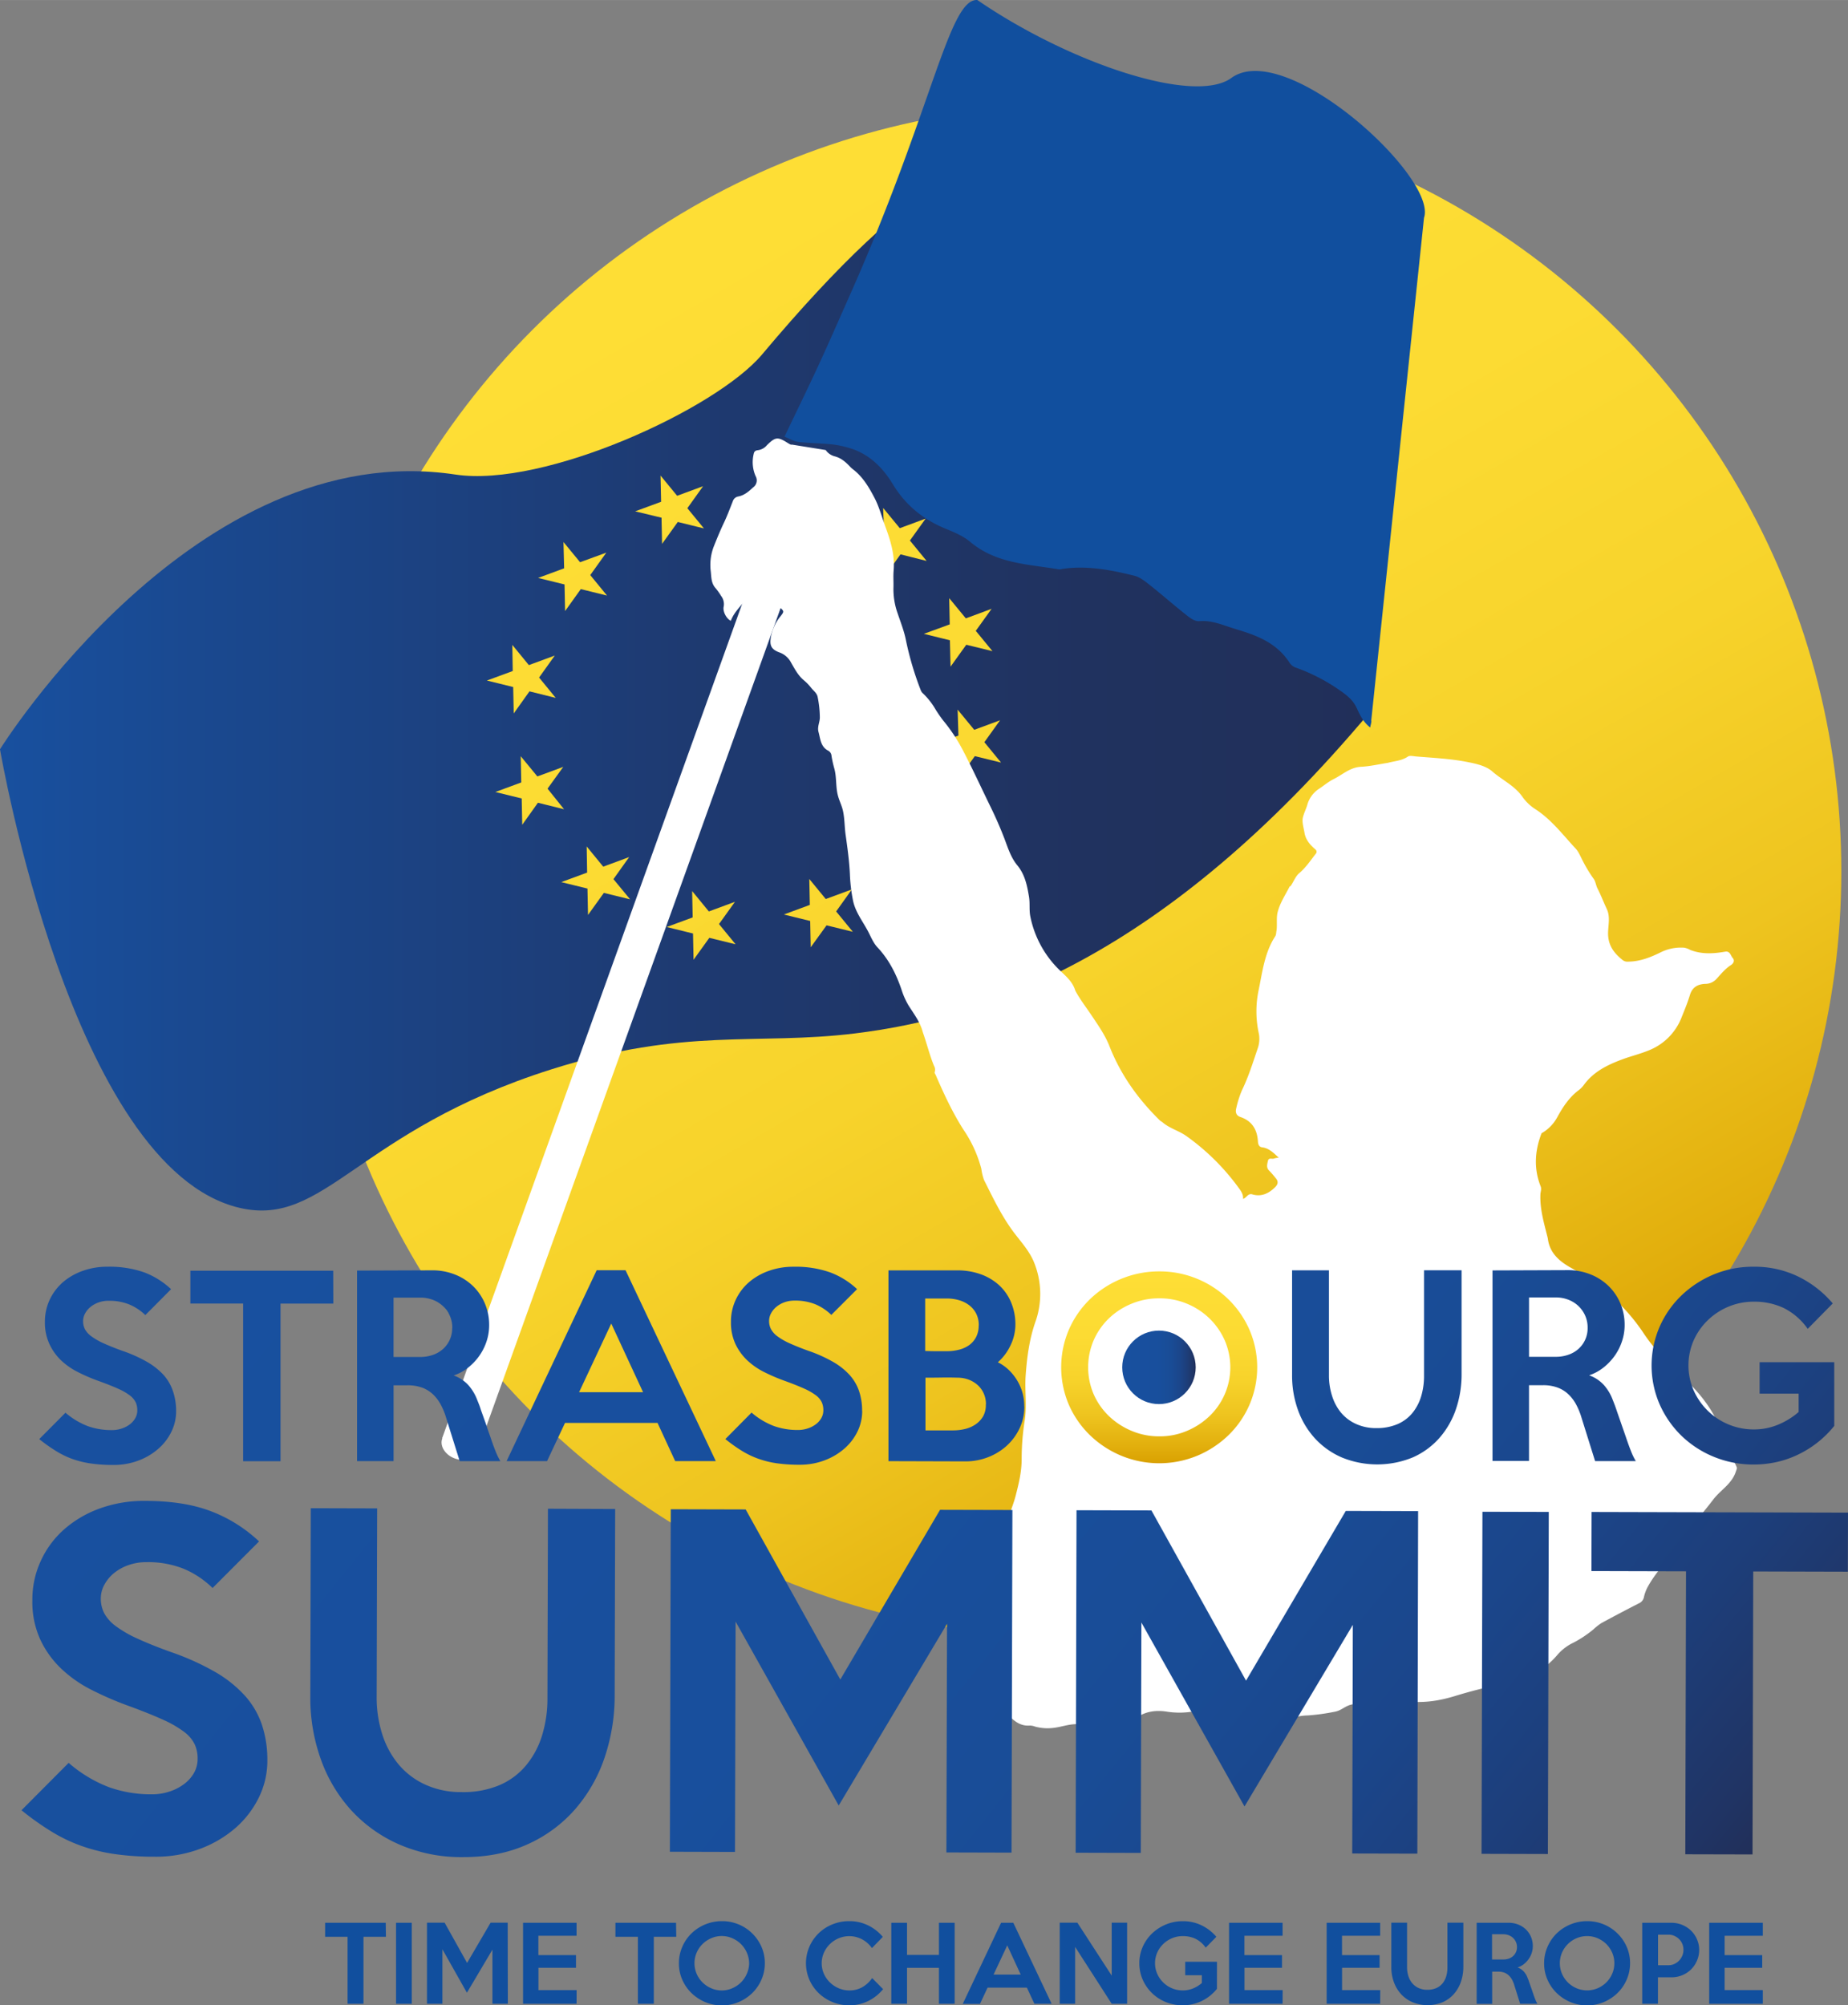 <svg xmlns="http://www.w3.org/2000/svg" xmlns:xlink="http://www.w3.org/1999/xlink" width="290.31mm" height="314.98mm" viewBox="0 0 822.94 892.85">
  <rect x="0" y="0" width="822.94" height="892.85" fill="#808080" stroke="none"/>
  <defs>
    <style>
      .cls-1 {
        fill: url(#Dégradé_sans_nom_125);
      }

      .cls-2 {
        fill: url(#Dégradé_sans_nom_25);
      }

      .cls-3 {
        fill: #114f9e;
      }

      .cls-4 {
        fill: #fff;
      }

      .cls-5 {
        fill: url(#Dégradé_sans_nom_10);
      }

      .cls-6 {
        fill: url(#Dégradé_sans_nom_125-2);
      }

      .cls-7 {
        fill: url(#Dégradé_sans_nom_10-2);
      }
    </style>
    <linearGradient id="Dégradé_sans_nom_125" data-name="Dégradé sans nom 125" x1="649.35" y1="683.55" x2="308" y2="92.32" gradientUnits="userSpaceOnUse">
      <stop offset="0" stop-color="#d9a101"/>
      <stop offset="0.09" stop-color="#e2af0d"/>
      <stop offset="0.25" stop-color="#eec41f"/>
      <stop offset="0.44" stop-color="#f7d32b"/>
      <stop offset="0.66" stop-color="#fcdb33"/>
      <stop offset="1" stop-color="#fede35"/>
    </linearGradient>
    <linearGradient id="Dégradé_sans_nom_25" data-name="Dégradé sans nom 25" y1="303.84" x2="610.16" y2="303.84" gradientUnits="userSpaceOnUse">
      <stop offset="0" stop-color="#18509f"/>
      <stop offset="0.16" stop-color="#1a488e"/>
      <stop offset="0.5" stop-color="#1e3a71"/>
      <stop offset="0.79" stop-color="#20325f"/>
      <stop offset="1" stop-color="#212f59"/>
    </linearGradient>
    <linearGradient id="Dégradé_sans_nom_10" data-name="Dégradé sans nom 10" x1="119.95" y1="458.92" x2="702.58" y2="925.16" gradientTransform="translate(1 -2.73) rotate(0.16)" gradientUnits="userSpaceOnUse">
      <stop offset="0" stop-color="#18509f"/>
      <stop offset="0.48" stop-color="#184f9d"/>
      <stop offset="0.66" stop-color="#194c96"/>
      <stop offset="0.78" stop-color="#1b468b"/>
      <stop offset="0.88" stop-color="#1d3e7a"/>
      <stop offset="0.97" stop-color="#203464"/>
      <stop offset="1" stop-color="#212f59"/>
    </linearGradient>
    <linearGradient id="Dégradé_sans_nom_125-2" x1="516.22" y1="651.52" x2="516.22" y2="566.07" xlink:href="#Dégradé_sans_nom_125"/>
    <linearGradient id="Dégradé_sans_nom_10-2" x1="499.74" y1="608.8" x2="532.46" y2="608.8" gradientTransform="matrix(1, 0, 0, 1, 0, 0)" xlink:href="#Dégradé_sans_nom_10"/>
  </defs>
  <g id="Calque_2" data-name="Calque 2">
    <g id="Calque_1-2" data-name="Calque 1">
      <g>
        <circle class="cls-1" cx="478.68" cy="387.94" r="341.29"/>
        <path class="cls-2" d="M570.92,189.15c-78.49-100.49-93.16-196-231.57-31.32-20.48,24.37-97.07,59.39-136.48,53.46C87,193.83,0,333.61,0,333.6S31.82,520.1,106.59,537.76c38.14,9,52.36-34.22,138.93-61.64,59.47-18.84,91.09-10.59,135.2-16,58.31-7.19,137.6-33.66,229.44-143.22C609.39,281.84,602.7,229.84,570.92,189.15Zm-320,52.17,7.4,9L270,246.05l-7.15,10,7.47,9.12-11.68-2.88-7,9.78-.24-11.86-11.78-2.89,11.6-4.29Zm-22.78,45.81,7.37,9,11.55-4.26-7,9.8,7.42,9.06-11.7-2.91-7,9.82-.25-11.75L216.82,303l11.51-4.24Zm4.42,80.09-.24-11.71-11.73-2.88,11.54-4.26-.24-11.67,7.41,9,11.53-4.26-7,9.7,7.35,9.17-11.63-2.9Zm29.29,40.15-.24-11.75-11.67-2.87,11.52-4.24-.2-11.64,7.37,9,11.55-4.27-7,9.82,7.42,9-11.69-2.87Zm21-179.7,11.55-4.26-.25-11.67,7.39,9,11.55-4.26-7,9.79,7.39,9-11.65-2.87-7,9.75-.24-11.66Zm26,199.66-.24-11.7-11.73-2.89,11.58-4.27-.24-11.74,7.44,9.08,11.63-4.29-7.11,9.91,7.38,9-11.69-2.87Zm25.95-205.22,11.66-4.3-.25-11.67,7.39,9,11.61-4.28-7.08,9.86,7.52,9.17L354,227.05l-7,9.77L346.76,225Zm26.22,199.65-.23-11.71-11.73-2.88,11.57-4.27-.24-11.55,7.33,8.93L379.35,396l-7,9.81,7.43,9.06L368.08,412Zm80.56-150.7-7.05,9.81,7.43,9.05-11.66-2.86-7,9.75L423,285.07l-11.6-2.86L422.93,278l-.23-11.68,7.4,9Zm-48.3-44.9,7.41,9,11.51-4.25-7,9.75,7.44,9.09L401,246.81l-7,9.82-.25-11.71L382,242l11.68-4.31Zm11,166-.23-11.64-11.85-2.91,11.63-4.29-.24-11.74,7.45,9.08,11.57-4.28-7,9.82,7.42,9.05-11.69-2.87Zm22.8-45.75-.23-11.71-11.73-2.88,11.68-4.31-.36-11.57,7.4,9,11.51-4.25-7,9.76,7.44,9.08-11.69-2.87Z"/>
        <path class="cls-3" d="M610.64,320.76c.19.79-.25,1.77-.48,3.15-2.94-2.32-4.47-5.31-5.86-8.39-1.71-3.81-4.47-5.95-7.8-8.25a82,82,0,0,0-19.4-10,5.58,5.58,0,0,1-2.77-2.09c-5.9-9.2-15-12.37-24.22-15.14-5.24-1.57-10.36-4-16.12-3.48-1.77.16-3.86-1.29-5.45-2.54-5.61-4.43-11-9.17-16.61-13.62-2.06-1.64-4.32-3.44-6.74-4.05-10.47-2.62-21.05-4.62-31.92-3.09a6.12,6.12,0,0,1-1.72.25c-13.63-2.35-27.8-2.44-39.52-12.26-3.14-2.64-7.09-4.26-10.86-5.82-9.75-4-17.8-10.27-23.62-19.91-4.75-7.85-11.07-13.74-19.66-16.15a44.42,44.42,0,0,0-7.64-1.55c-4.9-.48-9.85-.5-14.75-1.06-1.88-.21-3.67-1.35-6.16-2.34,5.14-10.76,10.09-20.86,14.82-31.07,4.59-9.93,9-20,13.42-30C415.19,49.24,422.43-.78,435.22,0c41,28.12,96.61,46.71,113.09,34.72,24.31-17.67,92,44.35,85.82,62.25"/>
        <g>
          <g>
            <rect class="cls-4" x="273.54" y="200.81" width="16.75" height="455.79" transform="translate(161.7 -70.11) rotate(19.78)"/>
            <path class="cls-4" d="M212.68,646c-1.07,3.33-5.35,4.91-9.8,3.49s-7.12-5.49-6-8.83,5.47-4.67,9.91-3.25S213.75,642.66,212.68,646Z"/>
          </g>
          <path class="cls-4" d="M367.7,200.37a7,7,0,0,0,3.91,2.78c3.05.76,5.16,2.72,7.19,4.9a15.15,15.15,0,0,0,1.49,1.25c4.16,3.33,6.79,7.89,9.17,12.44,2.08,4,3.23,8.45,4.79,12.7,2.33,6.31,4.31,12.68,3.7,19.57-.22,2.51,0,5.05-.08,7.57a31.85,31.85,0,0,0,1.91,11.65c1.32,3.95,2.89,7.87,3.67,11.94A138.28,138.28,0,0,0,410,307.25a3.81,3.81,0,0,0,1.11,1.57,32.07,32.07,0,0,1,5.44,6.94,55.69,55.69,0,0,0,3.44,5,74.83,74.83,0,0,1,8.51,12.74c4.5,8.54,8.5,17.35,12.74,26q3.13,6.42,5.73,13.06c1.7,4.36,3,9,6,12.65,3.45,4.16,4.42,9,5.26,14.07.49,2.94,0,5.93.6,8.82a45.76,45.76,0,0,0,12.9,23.72c2.81,2.72,5.94,5.23,7.1,9.23,2.11,3.93,4.86,7.45,7.33,11.15,2.92,4.37,6,8.73,7.9,13.62,5,12.73,12.73,23.51,22.41,33,.35.35.83.55,1.21.87,3.14,2.71,7.23,3.72,10.61,6.11a101.82,101.82,0,0,1,23.25,23c1.11,1.5,2.19,3,2,5,1.64-.48,2.15-2.63,4.19-2,4,1.16,7.31-.43,10.12-3.24,1.23-1.23,1.54-2.52.28-3.94a38.72,38.72,0,0,0-2.83-3.28c-1.55-1.39-1-3-.65-4.53s1.83-.62,2.72-1a8.15,8.15,0,0,1,2.09-.34c-2.32-2.13-4.32-4.24-7.4-4.63-1.62-.2-1.83-1.67-1.9-2.78-.36-5.27-2.7-9-7.83-10.74-1.89-.64-2.26-2.19-1.83-3.81a44.45,44.45,0,0,1,2.61-8.2c2.87-5.89,4.79-12.14,6.9-18.32a12.85,12.85,0,0,0,.57-6.81,45.82,45.82,0,0,1-.21-18.77c1.8-8.49,2.67-17.22,7.63-24.73a5.11,5.11,0,0,0,.33-1.67c.62-3-.12-6.05.65-9,1.07-4.09,3.42-7.57,5.3-11.28.55-.17.72-.66,1-1.09,1-1.63,1.8-3.6,3.21-4.81,3-2.52,5.07-5.67,7.41-8.67a1.31,1.31,0,0,0-.2-2c-2.26-2-4.26-4.15-4.8-7.42-.38-2.27-1.19-4.74-.71-6.76.41-1.77,1.35-3.63,1.93-5.5a12.49,12.49,0,0,1,5-7.1c2.29-1.49,4.39-3.33,6.82-4.52,4-2,7.27-5.21,12.12-5.46,4-.2,7.94-1.13,11.9-1.74,3-.82,6.24-.92,9-2.81.83-.57,2.4-.15,3.62-.05,7.76.64,15.56,1,23.22,2.54,3.82.76,8,1.71,10.78,4.17,4.4,3.84,9.95,6.31,13.4,11.29a20.61,20.61,0,0,0,5.78,5.5c7.14,4.62,12.18,11.38,17.86,17.47,1.47,1.57,2.27,3.79,3.32,5.74a61.41,61.41,0,0,0,4.72,7.75c.9,1.21,1,2.84,1.68,4.22,1.55,3,2.73,6.16,4.17,9.2,1.67,3.56.6,7.29.58,10.88,0,5.48,2.76,8.95,6.63,12a3.47,3.47,0,0,0,2.35.6c5.37-.05,10.14-2,14.81-4.32a20.31,20.31,0,0,1,10-1.9,8.07,8.07,0,0,1,2.8,1c5.1,2,10.3,1.7,15.52.78,2.29-.41,2.47,1.84,3.45,2.88.65.68.79,2.06-.93,3.15-2.44,1.55-4.38,3.95-6.37,6.13a6.68,6.68,0,0,1-5,2.18c-3.41.15-5.79,1.53-6.82,5-1,3.29-2.3,6.46-3.59,9.64a25.84,25.84,0,0,1-14.79,15c-3.87,1.59-7.92,2.55-11.8,4-6.49,2.41-12.72,5.44-17,11.31a11.47,11.47,0,0,1-2.42,2.45c-4.12,3.12-6.91,7.33-9.35,11.78a18.33,18.33,0,0,1-6.53,7c-.26.16-.51.15-.68.6-2.94,7.77-3.39,15.57-.29,23.38.49,1.24-.06,2.37-.11,3.5-.28,6.38,1.48,12.39,3,18.46a14.24,14.24,0,0,1,.33,1.47c.83,6.32,5.22,10,10.21,12.79,13,7.26,24,16.55,32.34,29.06,5.08,7.64,11.54,14.18,18.29,20.42,8.07,7.47,14.48,16.13,17.47,26.84,1.25,4.47,3.89,8.15,5.68,12.29.35.81,0,1.27-.24,2-1.71,5.6-6.82,8.3-10.06,12.54-5.56,7.27-11.78,14.11-16.81,21.69-3.88,5.84-8.86,10.84-12.27,17a16.91,16.91,0,0,0-1.84,4.82,3.85,3.85,0,0,1-2.35,2.82c-5.57,2.86-11.12,5.76-16.61,8.76a25.23,25.23,0,0,0-3.54,2.79,50.7,50.7,0,0,1-8.8,5.87,21.68,21.68,0,0,0-7.06,5.27c-6.22,7.44-14.28,11.25-23.7,13a218.43,218.43,0,0,0-22.37,5.62c-7.33,2.21-15,3.37-22.78,1.92a37.13,37.13,0,0,0-12.91.27c-3.45.57-7,.75-10.38,1.59-2.51.61-4.32,2.53-6.85,3.06a93.59,93.59,0,0,1-12.35,1.72,23.77,23.77,0,0,0-4.29.47c-6.46,1.71-12.74-.12-19.05-1-4.78-.69-9.52-1.88-14.31-2.18-3.61-.22-7.38-.46-10.94.44a36.25,36.25,0,0,1-14.37.55c-4.76-.7-9.34-.1-13.41,2.8-1.75,1.24-3.64,1.39-5.86,1.3-4.29-.17-8.67-.52-12.92.73a17.11,17.11,0,0,1-6.61.84c-3.77-.39-7.25,1-10.88,1.51a21.35,21.35,0,0,1-8.79-.49,6.9,6.9,0,0,0-2.32-.47c-3.73.29-6.44-1.48-8.9-4a19.89,19.89,0,0,0-4.3-3.08,28.55,28.55,0,0,1-11.24-12.26,11,11,0,0,1-1-6.91,53.87,53.87,0,0,1,2-8.6,100.9,100.9,0,0,0,4-16.79c.66-4.2.26-8.4.87-12.51.82-5.52,1.64-11.11,5.22-15.88a16.21,16.21,0,0,0,3-8c.46-5,2.79-9.47,4-14.25,1.38-5.31,2.65-10.61,2.69-16.11a110.66,110.66,0,0,1,1.32-17.24c1.1-6.67,0-13.4.45-20.1.58-8.09,1.59-16,4.25-23.73a37.18,37.18,0,0,0-.44-26.6c-1.81-4.59-5.08-8.4-8.09-12.24-5.95-7.55-10-16.13-14.26-24.63A24,24,0,0,1,437,520.4a56.05,56.05,0,0,0-7.8-17.19c-5-7.76-8.86-16.14-12.53-24.59-.19-.44-.62-.86-.4-1.4a3.51,3.51,0,0,0-.36-2.71c-2-4.88-3.21-10-5-15-1.12-4.43-3.9-8-6.26-11.74a33.75,33.75,0,0,1-3.23-7.25c-2.39-7-5.61-13.35-10.73-18.79-1.82-1.94-2.86-4.64-4.14-7.06-2.34-4.44-5.55-8.45-6.65-13.51A73.56,73.56,0,0,1,378.46,389c-.29-5.83-1.09-11.59-1.9-17.34-.49-3.49-.41-7-1.14-10.49-.49-2.35-1.6-4.46-2.23-6.75-1.13-4.05-.54-8.32-1.69-12.36a49,49,0,0,1-1.21-5.47,2.87,2.87,0,0,0-1.38-2.31c-3.52-1.77-3.55-5.25-4.42-8.4-.64-2.36.68-4.41.59-6.7a47.4,47.4,0,0,0-1-9c-.42-1.78-2-2.75-3-4.11a21.17,21.17,0,0,0-3.18-3.24c-2.52-2.13-4-5-5.59-7.75a9.43,9.43,0,0,0-5-4.52c-3.76-1.31-4.74-3.09-4-7a19.9,19.9,0,0,1,4.08-8.94c1.94-2.44,1.88-2.43-.43-4.47a57.14,57.14,0,0,0-5.46-4.59c-3.6-2.44-6.67-2.24-9.26,1.19-2.36,3.15-5.39,5.85-6.8,9.66-1.89-.89-3.66-4.09-3.18-6.28a6,6,0,0,0-1.16-4.83,28.4,28.4,0,0,0-2.51-3.52c-1.89-2.12-1.81-4.8-2.07-7.3a22.94,22.94,0,0,1,1.27-11c1.44-3.61,2.9-7.2,4.58-10.72,1.48-3.11,2.68-6.35,3.95-9.55a3.12,3.12,0,0,1,2.44-2.16c2.74-.52,4.67-2.25,6.67-4.09a3.8,3.8,0,0,0,1.09-4.9,15.48,15.48,0,0,1-1-9.47c.23-1.16.4-1.93,1.86-2.14a6.18,6.18,0,0,0,4.1-2.19,2.27,2.27,0,0,1,.31-.31c3.46-3.35,4.56-3.47,8.56-1,1.26.78,1.87,1.17,2.3,1"/>
        </g>
      </g>
      <path class="cls-5" d="M78.43,628.32a20.71,20.71,0,0,1-2.07,9.08A23.84,23.84,0,0,1,70.57,645a28.5,28.5,0,0,1-8.81,5.26,31,31,0,0,1-11.25,2,69.13,69.13,0,0,1-9.93-.64,42.48,42.48,0,0,1-8.28-2A39.68,39.68,0,0,1,24.86,646a71.05,71.05,0,0,1-7.38-5.25L29.16,629a33.59,33.59,0,0,0,10,6,31.46,31.46,0,0,0,10.62,1.74,13.58,13.58,0,0,0,4.41-.69,12.43,12.43,0,0,0,3.61-1.86,9.14,9.14,0,0,0,2.44-2.76,7,7,0,0,0,.9-3.5,8.5,8.5,0,0,0-.74-3.61,8.84,8.84,0,0,0-2.66-3.08,26.8,26.8,0,0,0-5.31-3q-3.4-1.53-8.71-3.44a81.09,81.09,0,0,1-9-3.88,31.49,31.49,0,0,1-7.54-5.25A24.12,24.12,0,0,1,22,598.39a22.59,22.59,0,0,1-2-9.77,22.89,22.89,0,0,1,2.17-10,23.68,23.68,0,0,1,5.94-7.81,27.63,27.63,0,0,1,8.82-5A31.89,31.89,0,0,1,47.83,564a46.71,46.71,0,0,1,16.46,2.54A36,36,0,0,1,76.18,574L64.72,585.53a23.09,23.09,0,0,0-7.12-4.72,23.75,23.75,0,0,0-9.24-1.65,13.13,13.13,0,0,0-4.51.75,12.18,12.18,0,0,0-3.56,2,9.76,9.76,0,0,0-2.38,2.87,7.12,7.12,0,0,0-.91,3.45,8,8,0,0,0,.86,3.67A9.88,9.88,0,0,0,40.72,595a29,29,0,0,0,5.37,3.08c2.23,1,5,2.14,8.33,3.34a63.79,63.79,0,0,1,10.94,4.88,30.94,30.94,0,0,1,7.44,5.84A20.73,20.73,0,0,1,77,619.35,27.24,27.24,0,0,1,78.43,628.32Zm70-47.91H124.92l0,70.18H108.27l0-70.19H84.78V565.77h63.6Zm74.45,70.17H204.72l-6.05-19.32a30.73,30.73,0,0,0-2.38-5.84,18.33,18.33,0,0,0-3.44-4.57,14.39,14.39,0,0,0-4.82-3,18.93,18.93,0,0,0-6.63-1.06h-6.14v33.77H159l0-84.84,33.49-.12a27,27,0,0,1,10.08,1.86,24.34,24.34,0,0,1,8.05,5.14,23.71,23.71,0,0,1,5.3,7.75,24.4,24.4,0,0,1,1.91,9.67,22.69,22.69,0,0,1-1.16,7.22,24.43,24.43,0,0,1-3.26,6.47,25.23,25.23,0,0,1-5,5.26,21.24,21.24,0,0,1-6.38,3.45,16.26,16.26,0,0,1,6.54,4.3,21.2,21.2,0,0,1,4,6.74c.49,1.21,1,2.41,1.37,3.61s.86,2.46,1.32,3.77,1,2.73,1.48,4.25,1.11,3.2,1.74,5q1.17,3.51,2.18,6A29.71,29.71,0,0,0,222.84,650.58Zm-21.46-59.35a13.13,13.13,0,0,0-1.12-5.42,13.42,13.42,0,0,0-3-4.24,13.73,13.73,0,0,0-4.51-2.82,15.61,15.61,0,0,0-5.58-1H175.25v26.44h11.89a17.16,17.16,0,0,0,5.57-.91,13.28,13.28,0,0,0,4.52-2.6,12.37,12.37,0,0,0,4.14-9.45Zm117.34,59.32H300.67l-7.86-17h-41.2l-8,17H225.6l40.11-85h12.85Zm-32.39-30.68L272.2,589.3l-14.33,30.58Zm97.58,8.37a20.63,20.63,0,0,1-2.07,9.07,24.11,24.11,0,0,1-5.78,7.6,28.93,28.93,0,0,1-8.81,5.26,31.07,31.07,0,0,1-11.26,2,70.7,70.7,0,0,1-9.93-.63,42.49,42.49,0,0,1-8.28-2,38.94,38.94,0,0,1-7.43-3.55,68.74,68.74,0,0,1-7.38-5.26l11.67-11.79a33.21,33.21,0,0,0,10,6,31.12,31.12,0,0,0,10.61,1.75,13.86,13.86,0,0,0,4.41-.69,12.43,12.43,0,0,0,3.61-1.86,9,9,0,0,0,2.44-2.76,7,7,0,0,0,.9-3.51,8.48,8.48,0,0,0-.74-3.6,8.65,8.65,0,0,0-2.66-3.08,26.8,26.8,0,0,0-5.31-3q-3.39-1.53-8.7-3.45a81.21,81.21,0,0,1-9-3.87,31.49,31.49,0,0,1-7.54-5.25,24.22,24.22,0,0,1-5.2-7.22,22.59,22.59,0,0,1-2-9.77,22.89,22.89,0,0,1,2.17-10,23.5,23.5,0,0,1,5.95-7.81,27.58,27.58,0,0,1,8.81-5,31.89,31.89,0,0,1,10.88-1.81,46.22,46.22,0,0,1,16.46,2.54,36,36,0,0,1,11.9,7.43L370.2,585.45a23,23,0,0,0-7.11-4.73,23.94,23.94,0,0,0-9.24-1.64,13.38,13.38,0,0,0-4.51.74,12.07,12.07,0,0,0-3.56,2,9.8,9.8,0,0,0-2.39,2.87,7.11,7.11,0,0,0-.9,3.45,7.77,7.77,0,0,0,.85,3.66,9.85,9.85,0,0,0,2.87,3.19,29.12,29.12,0,0,0,5.36,3.08c2.23,1,5,2.14,8.34,3.34a63.24,63.24,0,0,1,10.93,4.88,30.31,30.31,0,0,1,7.44,5.84,20.81,20.81,0,0,1,4.25,7.16A27.35,27.35,0,0,1,383.91,628.24Zm72.2-2a22.18,22.18,0,0,1-2.17,9.82,24.78,24.78,0,0,1-5.78,7.75,26.72,26.72,0,0,1-8.34,5.05,27.66,27.66,0,0,1-9.93,1.81l-34.29-.1,0-84.95h30.58a30.65,30.65,0,0,1,10.25,1.64,24.28,24.28,0,0,1,8.23,4.77,21.73,21.73,0,0,1,5.47,7.65,25.16,25.16,0,0,1,2,10.14A21.38,21.38,0,0,1,450,599a23.27,23.27,0,0,1-5.63,7.54,19.66,19.66,0,0,1,4.94,3.5,23.17,23.17,0,0,1,3.72,4.72,22.65,22.65,0,0,1,2.34,5.53A22.28,22.28,0,0,1,456.11,626.2Zm-20.29-36.1a11.31,11.31,0,0,0-1.17-5.31,11,11,0,0,0-3.13-3.71,13.7,13.7,0,0,0-4.51-2.23,19.08,19.08,0,0,0-5.31-.74H412v23.36c1.77.07,3.36.1,4.78.1h4.89a21.55,21.55,0,0,0,5.3-.64,13.36,13.36,0,0,0,4.52-2,10.25,10.25,0,0,0,3.13-3.56A11,11,0,0,0,435.82,590.1Zm3.2,35.15a11.79,11.79,0,0,0-1-4.89,11.13,11.13,0,0,0-2.76-3.77,12.87,12.87,0,0,0-4-2.38,14,14,0,0,0-4.94-.85q-3.61-.11-7.11-.05t-7.12.05v23.47h12.32a22.93,22.93,0,0,0,5.31-.63,13.92,13.92,0,0,0,4.72-2.08,11.23,11.23,0,0,0,3.35-3.61A10.31,10.31,0,0,0,439,625.25Zm-320,158.68a37.06,37.06,0,0,1-3.76,16.29,43.16,43.16,0,0,1-10.42,13.61A51.6,51.6,0,0,1,89,823.22a55.89,55.89,0,0,1-20.22,3.47A123.88,123.88,0,0,1,51,825.5a76.09,76.09,0,0,1-14.85-3.66,70.75,70.75,0,0,1-13.33-6.42A124.92,124.92,0,0,1,9.57,806l21-21.1a60,60,0,0,0,17.89,10.81,55.91,55.91,0,0,0,19.05,3.2,24.79,24.79,0,0,0,7.92-1.22A22.18,22.18,0,0,0,82,794.32a16.22,16.22,0,0,0,4.39-4.94A12.56,12.56,0,0,0,88,783.09a15,15,0,0,0-1.32-6.48,15.59,15.59,0,0,0-4.75-5.55,48,48,0,0,0-9.52-5.45q-6.09-2.77-15.61-6.24a146.28,146.28,0,0,1-16.09-7,56.24,56.24,0,0,1-13.51-9.47,43.17,43.17,0,0,1-9.31-13,40.47,40.47,0,0,1-3.48-17.54,41,41,0,0,1,4-17.91,42,42,0,0,1,10.71-14,49.7,49.7,0,0,1,15.84-9,57.65,57.65,0,0,1,19.55-3.19q17.53,0,29.54,4.65a64.45,64.45,0,0,1,21.31,13.4L94.66,707.05a41.26,41.26,0,0,0-12.75-8.52,42.83,42.83,0,0,0-16.58-3,23.81,23.81,0,0,0-8.1,1.32,21.27,21.27,0,0,0-6.4,3.51,17.45,17.45,0,0,0-4.3,5.13,12.71,12.71,0,0,0-1.64,6.19,14.2,14.2,0,0,0,1.51,6.58A17.57,17.57,0,0,0,51.53,724a51.45,51.45,0,0,0,9.62,5.55q6,2.78,14.94,6a114.78,114.78,0,0,1,19.62,8.82A55.15,55.15,0,0,1,109,754.93a37.38,37.38,0,0,1,7.59,12.89A48.85,48.85,0,0,1,119.05,783.93ZM273.94,671.87l-.22,82.73A85.76,85.76,0,0,1,269.08,783a68.17,68.17,0,0,1-13.31,22.94,61.51,61.51,0,0,1-21.2,15.38q-12.51,5.6-28.51,5.55a69.41,69.41,0,0,1-28.2-5.6,63.5,63.5,0,0,1-21.41-15.21,66.94,66.94,0,0,1-13.57-22.72,81.15,81.15,0,0,1-4.69-28.13l.21-83.69,29.55.08-.22,83.88A53.74,53.74,0,0,0,170.17,772a39.67,39.67,0,0,0,7.21,13.46,33.8,33.8,0,0,0,11.89,9.08,38,38,0,0,0,16.29,3.38,41.5,41.5,0,0,0,16.88-3.1A31.58,31.58,0,0,0,234.28,786a38.59,38.59,0,0,0,7.09-13.23A55.87,55.87,0,0,0,243.79,756l.22-84.25Zm176.5,153-29-.08L421.73,723l-48.24,80.89L327.57,722l-.27,102.56-29-.08.4-152.5,33.36.09L374.2,747.8l44.42-75.56,32.22.08Zm180.72.46-29-.07.27-101.79L554.2,804.32l-45.92-81.9L508,825l-29-.08.39-152.5,33.36.09,42.13,75.78,44.42-75.56,32.21.08Zm58.14.16-29.55-.08.4-152.31,29.54.08ZM822.87,699.79l-42.13-.11-.32,126-29.93-.07.32-126-42.12-.11.07-26.3,114.18.29Zm-172-134.21v46.08a48.06,48.06,0,0,1-2.54,15.82,37.94,37.94,0,0,1-7.38,12.8,34.29,34.29,0,0,1-11.78,8.6,41.67,41.67,0,0,1-31.59.06,35.27,35.27,0,0,1-11.95-8.43,37.41,37.41,0,0,1-7.6-12.64,45.25,45.25,0,0,1-2.65-15.66l0-46.61H591.8v46.72a29.62,29.62,0,0,0,1.39,9.19,22.09,22.09,0,0,0,4,7.48,18.69,18.69,0,0,0,6.64,5,21.23,21.23,0,0,0,9.08,1.86,23.19,23.19,0,0,0,9.4-1.76,17.59,17.59,0,0,0,6.58-4.88,21.59,21.59,0,0,0,3.93-7.38,31.39,31.39,0,0,0,1.32-9.35V565.58ZM726.3,646.1q-1-2.51-2.18-6-.95-2.76-1.74-5c-.53-1.53-1-2.94-1.48-4.25L719.58,627c-.42-1.21-.88-2.41-1.37-3.61a20.81,20.81,0,0,0-4-6.74,16.15,16.15,0,0,0-6.54-4.3,21,21,0,0,0,6.38-3.46,25.43,25.43,0,0,0,5-5.25,24.34,24.34,0,0,0,3.26-6.48,22.64,22.64,0,0,0,1.16-7.22,24.31,24.31,0,0,0-1.91-9.66,23.5,23.5,0,0,0-5.3-7.75,24.47,24.47,0,0,0-8.06-5.15,26.86,26.86,0,0,0-10.06-1.86l-33.5.12,0,84.84h16.25V616.75H687a18.39,18.39,0,0,1,6.62,1.06,13.89,13.89,0,0,1,4.82,3,17.9,17.9,0,0,1,3.45,4.56,31,31,0,0,1,2.38,5.84l6.05,19.33h18.12A29.57,29.57,0,0,1,726.3,646.1Zm-20.4-49.59a12.34,12.34,0,0,1-3,4.09,13.12,13.12,0,0,1-4.52,2.6,16.64,16.64,0,0,1-5.57.91H680.9V577.67h11.89a15.4,15.4,0,0,1,5.58,1,13.71,13.71,0,0,1,4.51,2.81,13.46,13.46,0,0,1,3,4.25,12.92,12.92,0,0,1,1.11,5.41A12.42,12.42,0,0,1,705.9,596.51Zm110.92,38.36a46.32,46.32,0,0,1-16.72,13.06,43.87,43.87,0,0,1-9.45,3.14,47.05,47.05,0,0,1-9.61,1,46.34,46.34,0,0,1-17.73-3.39,45.46,45.46,0,0,1-14.45-9.34,44.8,44.8,0,0,1-9.77-14,43.38,43.38,0,0,1-.06-34.56,43.57,43.57,0,0,1,9.76-14,46.61,46.61,0,0,1,14.49-9.4A45.47,45.47,0,0,1,781,564a44.17,44.17,0,0,1,19.91,4.45,47.17,47.17,0,0,1,15.24,11.89L805,591.66a28.73,28.73,0,0,0-10.71-9.29,30.51,30.51,0,0,0-13.25-2.81,28.94,28.94,0,0,0-11.35,2.23,29.55,29.55,0,0,0-9.27,6.11,28.6,28.6,0,0,0-6.25,9,27.87,27.87,0,0,0,0,22.08,29.43,29.43,0,0,0,6.26,9.08,29.15,29.15,0,0,0,20.61,8.38,27.67,27.67,0,0,0,10.8-2.13,33.25,33.25,0,0,0,9.12-5.63v-8.17H783.58v-14h33.23Z"/>
      <g>
        <path class="cls-6" d="M516.27,578.07a31.22,31.22,0,0,1,12.25,2.38,31.65,31.65,0,0,1,10.12,6.62,31,31,0,0,1,6.81,9.86,30.19,30.19,0,0,1,0,23.71,30.38,30.38,0,0,1-6.76,9.8,32.9,32.9,0,0,1-10.21,6.68,30.7,30.7,0,0,1-12.2,2.4A31.16,31.16,0,0,1,504,637.11a32.73,32.73,0,0,1-10.24-6.67,30.59,30.59,0,0,1-6.78-9.77,30.55,30.55,0,0,1,0-23.81,30.46,30.46,0,0,1,6.77-9.8,31.93,31.93,0,0,1,10.18-6.6,31.58,31.58,0,0,1,12.33-2.39m0-12a44.4,44.4,0,0,0-30.85,12.36A42.6,42.6,0,0,0,476,592a42.52,42.52,0,0,0,0,33.51,42.78,42.78,0,0,0,9.41,13.53,44.66,44.66,0,0,0,13.94,9.12,44.35,44.35,0,0,0,33.77,0A44.9,44.9,0,0,0,547,639.06a42.48,42.48,0,0,0,9.4-13.58,42.17,42.17,0,0,0,0-33.41,43.3,43.3,0,0,0-9.4-13.59,43.91,43.91,0,0,0-30.75-12.41Z"/>
        <circle class="cls-7" cx="516.1" cy="608.8" r="16.36"/>
      </g>
      <g>
        <path class="cls-3" d="M171.86,862.34h-10v29.83h-7.08V862.34h-10v-6.23h27Z"/>
        <path class="cls-3" d="M183.37,892.17h-7V856.11h7Z"/>
        <path class="cls-3" d="M226.15,892.17h-6.86v-24.1l-11.37,19.18L197,867.89v24.28h-6.86v-36.1H198l10,17.91,10.47-17.91h7.62Z"/>
        <path class="cls-3" d="M256.75,892.17H232.92V856.11h23.83v5.78h-17v8.62h16.74v5.64H239.78v9.93h17Z"/>
        <path class="cls-3" d="M301.15,862.34h-10v29.83h-7.09V862.34h-10v-6.23h27Z"/>
        <path class="cls-3" d="M340.59,874.12a17.89,17.89,0,0,1-1.51,7.31,18.6,18.6,0,0,1-4.12,6,19.73,19.73,0,0,1-6.09,4,18.71,18.71,0,0,1-7.39,1.47,18.92,18.92,0,0,1-7.41-1.47,19.7,19.7,0,0,1-6.11-4,18.73,18.73,0,0,1-4.12-5.94,17.81,17.81,0,0,1-1.51-7.33,18,18,0,0,1,1.51-7.36,18.56,18.56,0,0,1,4.12-6,19.49,19.49,0,0,1,13.52-5.42,19.06,19.06,0,0,1,17.6,11.4A17.81,17.81,0,0,1,340.59,874.12Zm-7,0a11.68,11.68,0,0,0-1-4.67,12.24,12.24,0,0,0-2.6-3.84,12.51,12.51,0,0,0-3.87-2.61,11.5,11.5,0,0,0-4.7-1,11.67,11.67,0,0,0-4.75,1,12.59,12.59,0,0,0-3.86,2.61,12.24,12.24,0,0,0-2.6,3.84,11.9,11.9,0,0,0,0,9.32,12.21,12.21,0,0,0,2.6,3.86,12.59,12.59,0,0,0,3.86,2.61,11.67,11.67,0,0,0,4.75,1,11.5,11.5,0,0,0,4.7-1,12.51,12.51,0,0,0,3.87-2.61,12.21,12.21,0,0,0,2.6-3.86A11.76,11.76,0,0,0,333.6,874.12Z"/>
        <path class="cls-3" d="M393.26,885.67a20.21,20.21,0,0,1-6.57,5.24,18.71,18.71,0,0,1-8.51,1.94,19.33,19.33,0,0,1-7.53-1.47,19.56,19.56,0,0,1-6.13-4,18.84,18.84,0,0,1-4.1-5.94,18.55,18.55,0,0,1,0-14.66,18.71,18.71,0,0,1,10.23-9.95,19.5,19.5,0,0,1,7.53-1.45,18.71,18.71,0,0,1,8.51,1.94,19.7,19.7,0,0,1,6.43,5.06l-4.83,5a12.73,12.73,0,0,0-4.31-3.86,12.21,12.21,0,0,0-10.56-.49,12.42,12.42,0,0,0-6.54,6.45,11.63,11.63,0,0,0,0,9.3,12.48,12.48,0,0,0,2.64,3.83,12.68,12.68,0,0,0,3.9,2.62,11.78,11.78,0,0,0,4.76,1,11.46,11.46,0,0,0,5.92-1.51,13.4,13.4,0,0,0,4.28-4Z"/>
        <path class="cls-3" d="M425.12,892.17h-7v-16H403.91v16h-7V856.11h7v14.31h14.21V856.11h7Z"/>
        <path class="cls-3" d="M468.3,892.17h-7.67L457.29,885H439.78l-3.38,7.22h-7.67l17.06-36.1h5.46Zm-13.76-13-6-13-6.09,13Z"/>
        <path class="cls-3" d="M501.92,892.17h-6.86l-16.29-25.32v25.32h-6.86v-36.1h7.86l15.29,23.56V856.07h6.86Z"/>
        <path class="cls-3" d="M541.91,885.54a20.19,20.19,0,0,1-3.34,3.27,19.93,19.93,0,0,1-3.77,2.28,19.14,19.14,0,0,1-4,1.33,20.06,20.06,0,0,1-11.62-1,18.9,18.9,0,0,1-10.29-9.92,18,18,0,0,1-1.53-7.4,17.73,17.73,0,0,1,1.51-7.29,18.66,18.66,0,0,1,4.15-5.94,20.05,20.05,0,0,1,6.16-4,19.38,19.38,0,0,1,7.54-1.47,18.65,18.65,0,0,1,8.46,1.9,20.12,20.12,0,0,1,6.48,5.05l-4.74,4.83a12.25,12.25,0,0,0-4.55-3.95,12.94,12.94,0,0,0-5.63-1.19,12.33,12.33,0,0,0-4.82.94,12.75,12.75,0,0,0-3.94,2.6,12.32,12.32,0,0,0-2.66,3.83,11.85,11.85,0,0,0,0,9.39,12.45,12.45,0,0,0,6.6,6.48,12.29,12.29,0,0,0,4.82.94,11.81,11.81,0,0,0,4.59-.9,14.18,14.18,0,0,0,3.87-2.39v-3.47h-7.4v-6h14.13Z"/>
        <path class="cls-3" d="M571.15,892.17H547.32V856.11h23.83v5.78h-17v8.62h16.74v5.64H554.18v9.93h17Z"/>
        <path class="cls-3" d="M614.61,892.17H590.78V856.11h23.83v5.78h-17v8.62h16.74v5.64H597.64v9.93h17Z"/>
        <path class="cls-3" d="M651.65,856.07v19.58a20.42,20.42,0,0,1-1.08,6.73,16.28,16.28,0,0,1-3.13,5.44,14.61,14.61,0,0,1-5,3.65,17.74,17.74,0,0,1-13.43,0,14.94,14.94,0,0,1-5.08-3.58,16,16,0,0,1-3.22-5.37,19.32,19.32,0,0,1-1.13-6.66V856.07h7v19.85a12.75,12.75,0,0,0,.59,3.91,9.21,9.21,0,0,0,1.72,3.18,7.94,7.94,0,0,0,2.82,2.14,8.92,8.92,0,0,0,3.85.79,9.82,9.82,0,0,0,4-.74,7.53,7.53,0,0,0,2.8-2.08A9.21,9.21,0,0,0,644,880a13.51,13.51,0,0,0,.56-4V856.07Z"/>
        <path class="cls-3" d="M684.64,892.17h-7.7L674.37,884a12.61,12.61,0,0,0-1-2.48,7.38,7.38,0,0,0-1.46-1.94,5.87,5.87,0,0,0-2-1.27,8,8,0,0,0-2.81-.45h-2.61v14.35h-6.91V856.11l14.24,0a11.43,11.43,0,0,1,4.28.79,10.45,10.45,0,0,1,3.42,2.19,10,10,0,0,1,2.25,3.29,10.36,10.36,0,0,1,.81,4.11,9.72,9.72,0,0,1-.49,3.07,10.31,10.31,0,0,1-1.39,2.75,10.72,10.72,0,0,1-2.13,2.23A8.93,8.93,0,0,1,675.8,876a6.9,6.9,0,0,1,2.78,1.83,9.12,9.12,0,0,1,1.7,2.86c.21.51.41,1,.58,1.54s.37,1,.56,1.6.41,1.16.63,1.8.47,1.37.74,2.15q.5,1.49.93,2.55A12.07,12.07,0,0,0,684.64,892.17Zm-9.11-25.23a5.44,5.44,0,0,0-.48-2.3,5.63,5.63,0,0,0-1.28-1.8,5.89,5.89,0,0,0-1.92-1.2,6.65,6.65,0,0,0-2.37-.43h-5.05v11.24h5.05a7.36,7.36,0,0,0,2.37-.38,5.69,5.69,0,0,0,1.92-1.11,5.3,5.3,0,0,0,1.76-4Z"/>
        <path class="cls-3" d="M725.89,874.12a17.89,17.89,0,0,1-1.51,7.31,18.63,18.63,0,0,1-4.13,6,19.8,19.8,0,0,1-6.08,4,19.39,19.39,0,0,1-14.81,0,19.82,19.82,0,0,1-6.11-4,18.9,18.9,0,0,1-4.12-5.94,17.81,17.81,0,0,1-1.51-7.33,18,18,0,0,1,1.51-7.36,18.71,18.71,0,0,1,4.12-6,19.49,19.49,0,0,1,13.53-5.42,19.1,19.1,0,0,1,17.6,11.4A17.81,17.81,0,0,1,725.89,874.12Zm-7,0a11.51,11.51,0,0,0-.95-4.67,12.24,12.24,0,0,0-2.6-3.84,12.47,12.47,0,0,0-3.86-2.61,12,12,0,0,0-9.45,0,12.25,12.25,0,0,0-6.47,6.45,12,12,0,0,0,0,9.32,12.38,12.38,0,0,0,2.6,3.86,12.51,12.51,0,0,0,3.87,2.61,12,12,0,0,0,9.45,0,12.47,12.47,0,0,0,3.86-2.61,12.21,12.21,0,0,0,2.6-3.86A11.58,11.58,0,0,0,718.89,874.12Z"/>
        <path class="cls-3" d="M756.67,868.21a11.84,11.84,0,0,1-1,4.8,12.4,12.4,0,0,1-2.64,3.89,12.27,12.27,0,0,1-3.94,2.57,12.68,12.68,0,0,1-4.79.92h-6v11.78h-7V856.11h13a12.54,12.54,0,0,1,8.73,3.48,12,12,0,0,1,2.64,3.83A11.76,11.76,0,0,1,756.67,868.21Zm-7-.09a6.67,6.67,0,0,0-1.94-4.74,7,7,0,0,0-2.12-1.44,6.25,6.25,0,0,0-2.62-.55h-4.65V875H743a6.11,6.11,0,0,0,2.62-.56,7,7,0,0,0,2.12-1.51,7.12,7.12,0,0,0,1.42-2.19A6.72,6.72,0,0,0,749.67,868.12Z"/>
        <path class="cls-3" d="M785,892.17H761.13V856.11H785v5.78H768v8.62h16.74v5.64H768v9.93h17Z"/>
      </g>
    </g>
  </g>
</svg>
